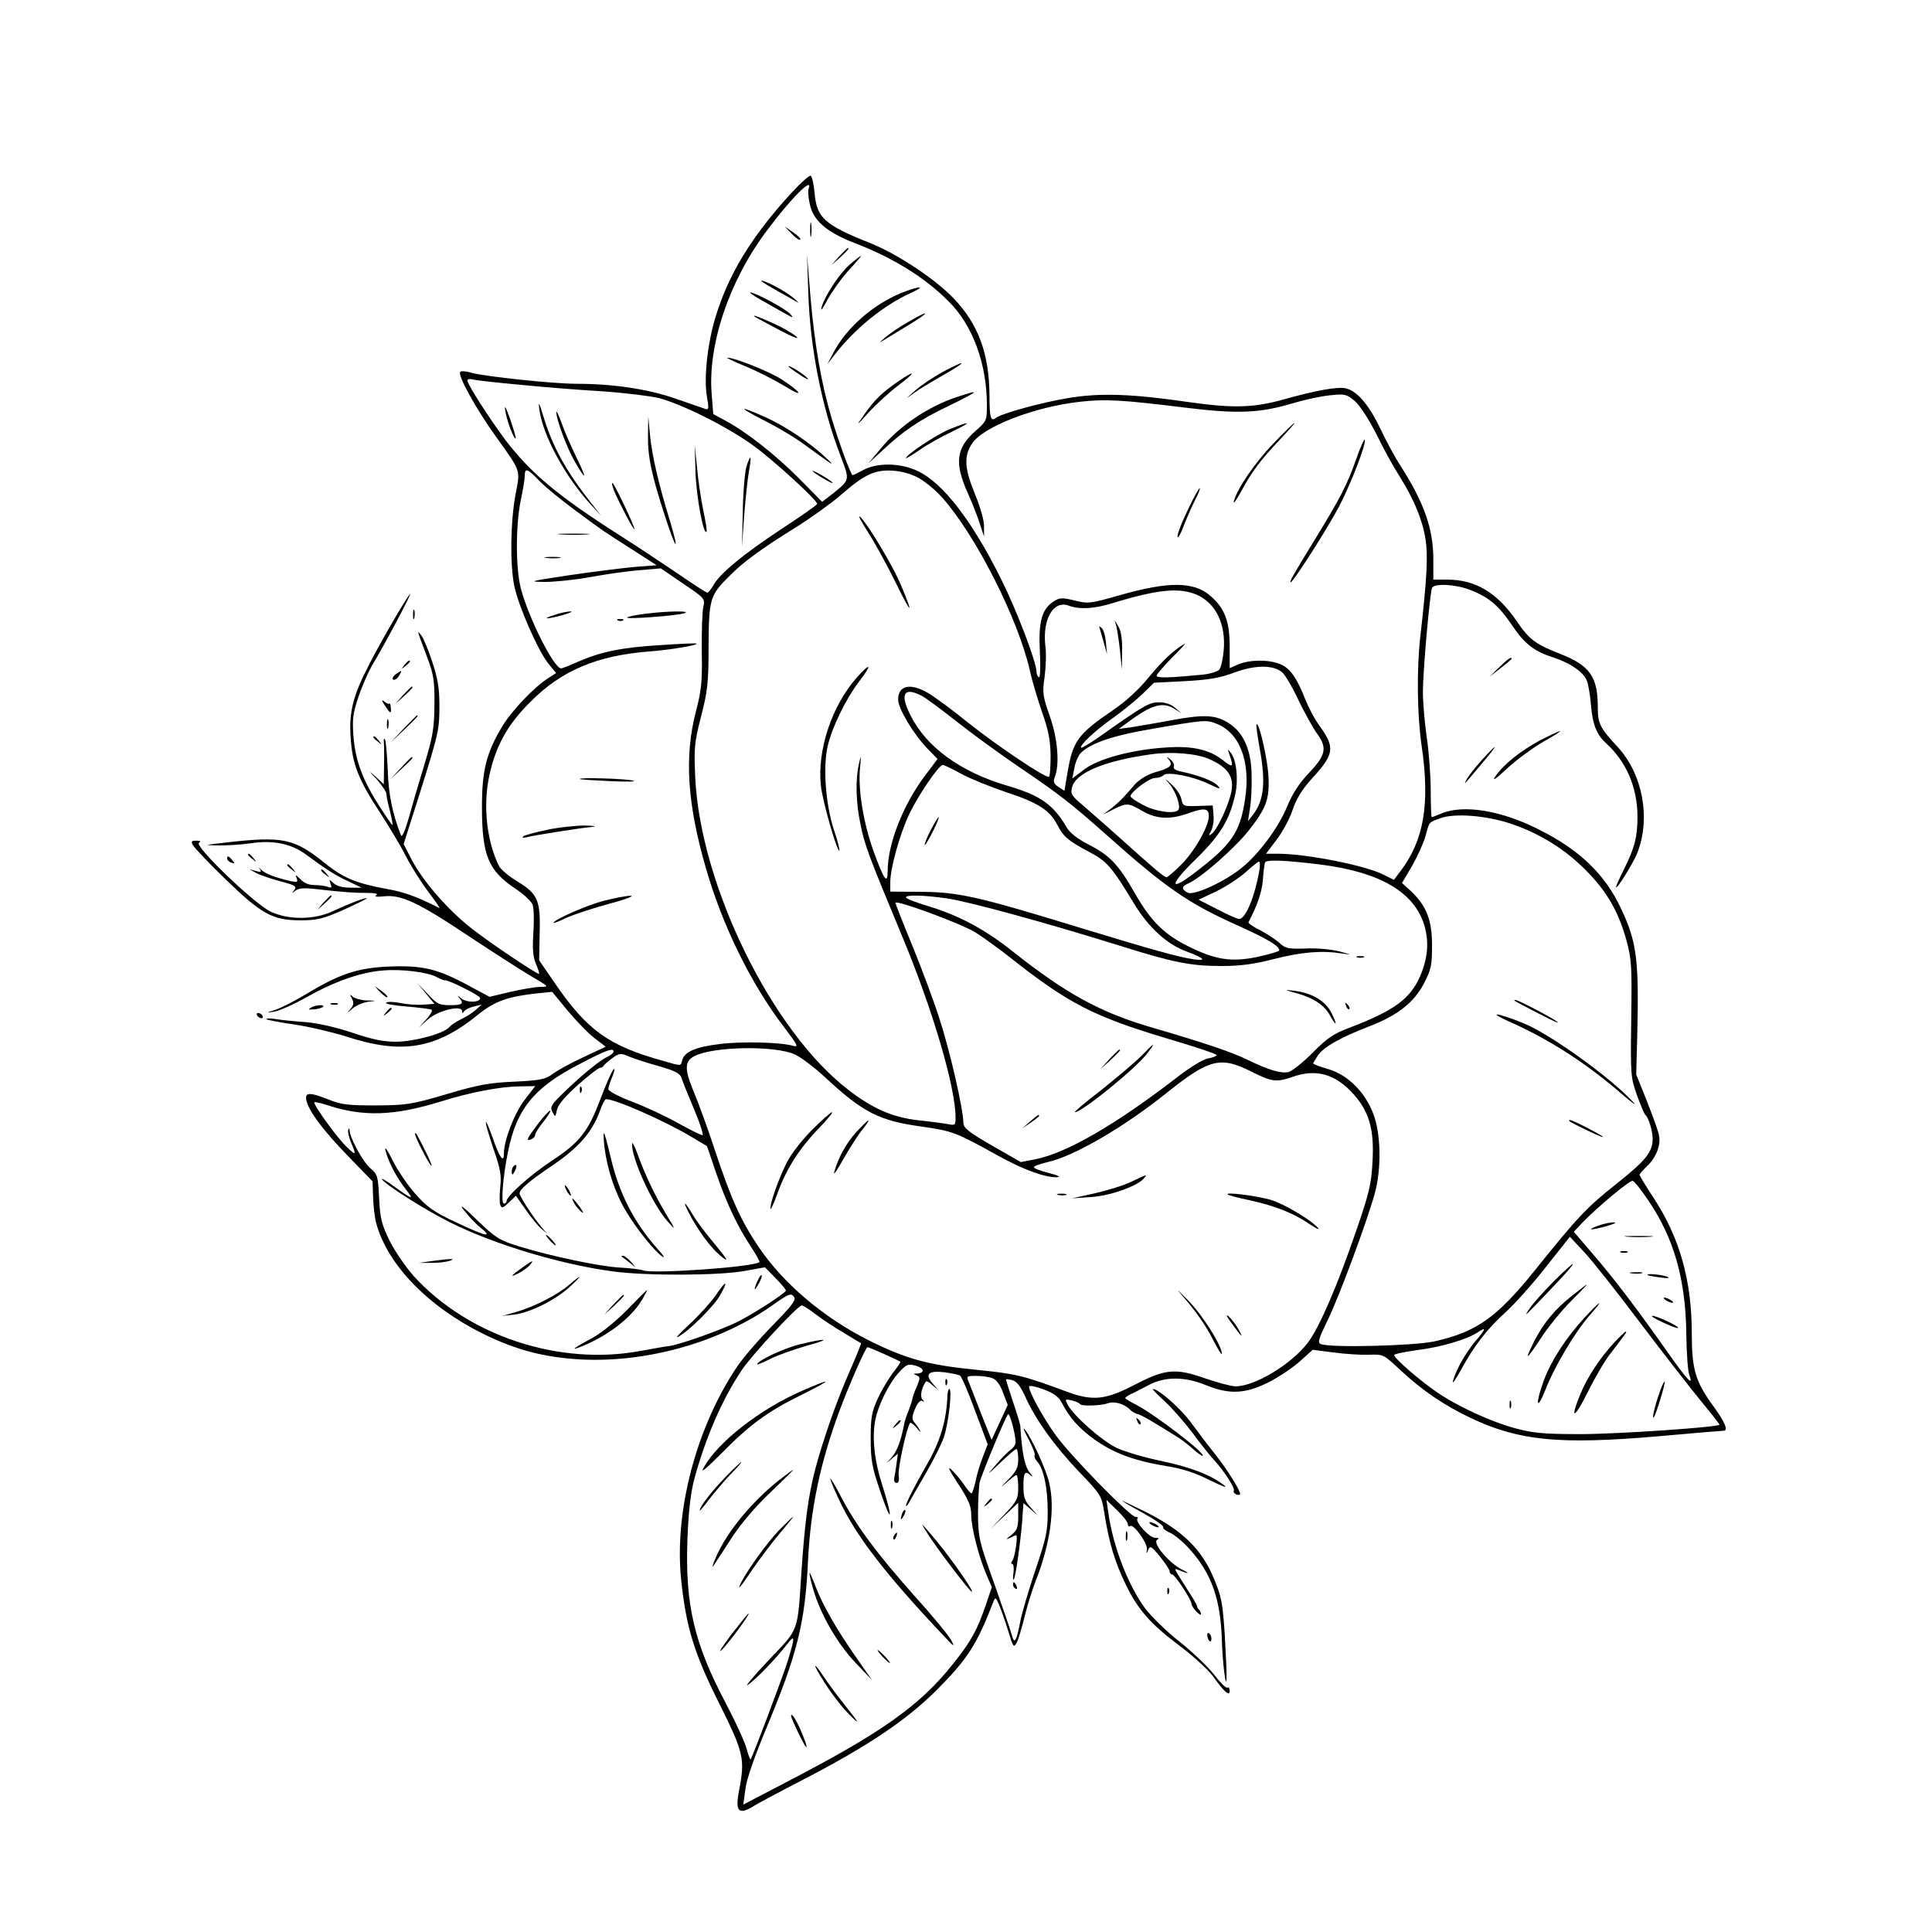 <?xml version="1.0" standalone="no"?>
<!DOCTYPE svg PUBLIC "-//W3C//DTD SVG 20010904//EN"
 "http://www.w3.org/TR/2001/REC-SVG-20010904/DTD/svg10.dtd">
<svg version="1.0" xmlns="http://www.w3.org/2000/svg"
 width="740pt" height="740pt" viewBox="0 0 740 740"
 preserveAspectRatio="xMidYMid meet">

<g transform="translate(0,740) scale(0.1,-0.1)"
fill="#000000" stroke="none">
<path d="M3023 6652 c-146 -161 -233 -304 -282 -465 -31 -100 -45 -233 -34
-302 9 -50 8 -56 -6 -51 -9 3 -61 21 -116 40 -104 36 -237 56 -376 56 -90 0
-353 28 -402 42 -20 6 -40 8 -44 4 -12 -12 60 -142 137 -249 98 -137 93 -124
74 -224 -19 -105 -21 -266 -4 -348 16 -77 91 -248 130 -296 l30 -37 -31 -20
c-52 -33 -138 -123 -174 -182 -62 -103 -79 -170 -79 -310 0 -186 24 -244 127
-313 32 -21 62 -49 67 -62 5 -13 6 -61 3 -107 -4 -63 -2 -92 10 -120 9 -21 14
-38 11 -38 -10 0 -185 117 -254 171 -92 71 -188 181 -232 264 l-32 62 57 179
c79 251 80 259 80 354 0 66 -7 104 -28 167 -15 46 -34 91 -42 100 -17 21 -18
25 26 -92 22 -60 26 -85 25 -175 -1 -91 -6 -121 -39 -230 -21 -69 -48 -161
-60 -205 -13 -45 -25 -74 -29 -65 -33 84 -48 156 -51 254 -3 60 -7 111 -11
115 -3 3 -5 -1 -4 -9 1 -8 2 -48 1 -89 l-1 -75 -32 30 c-27 24 -27 22 5 -11
20 -23 37 -48 37 -56 0 -8 6 -38 14 -67 7 -29 11 -52 9 -52 -2 0 -24 32 -49
71 -64 99 -92 173 -100 266 -5 68 -3 88 19 154 14 42 40 101 58 130 52 88 151
275 139 263 -14 -14 -112 -182 -159 -275 -58 -112 -75 -177 -68 -273 6 -102
30 -163 113 -289 35 -54 80 -129 99 -167 19 -37 57 -98 85 -135 28 -37 47 -65
43 -63 -89 45 -137 62 -201 73 -115 21 -167 42 -235 97 -121 97 -160 106 -382
81 -85 -10 -87 -10 -30 -11 33 -1 89 3 125 8 85 13 155 -1 212 -43 83 -61 113
-80 163 -103 l50 -24 -44 0 c-28 0 -51 6 -63 17 -18 16 -18 16 -12 -2 6 -15 4
-17 -10 -12 -10 4 -33 7 -51 7 -23 0 -41 8 -55 23 -17 17 -20 18 -14 4 6 -16
3 -17 -22 -12 -61 14 -99 29 -114 44 -8 10 -11 10 -5 3 8 -12 5 -14 -15 -8
l-25 7 25 -14 c14 -8 55 -22 92 -32 60 -16 66 -20 55 -34 -11 -14 -10 -14 5
-2 13 9 33 11 75 6 115 -13 149 -15 198 -15 33 0 45 -3 36 -9 -9 -6 2 -7 30
-4 66 7 132 -24 325 -153 95 -63 203 -132 240 -154 67 -39 68 -40 34 -40 -19
0 -71 -9 -115 -19 l-80 -19 -80 43 c-118 64 -176 78 -304 73 -121 -5 -190 -28
-319 -106 -41 -25 -93 -51 -115 -59 -40 -13 -40 -13 -7 -8 19 3 76 28 125 56
109 61 209 96 294 102 70 6 172 -7 205 -26 12 -7 26 -12 32 -12 17 0 133 -59
133 -67 2 -18 -51 -20 -72 -2 -12 10 -16 12 -10 4 22 -24 15 -30 -33 -30 -41
0 -50 4 -86 43 l-40 42 33 -40 33 -40 -43 -3 c-23 -2 -62 1 -86 6 -24 5 -49 6
-56 2 -6 -5 28 -11 77 -15 49 -4 93 -10 97 -12 5 -3 -4 -19 -20 -37 l-28 -31
35 31 c38 34 130 56 130 31 0 -9 2 -9 8 0 4 6 21 14 37 18 l30 7 -25 -22 c-14
-12 -39 -27 -56 -35 -17 -8 -36 -21 -43 -29 -21 -25 -136 -56 -206 -56 -46 0
-91 9 -164 34 -63 21 -131 37 -179 41 -42 3 -95 8 -117 12 -22 3 -37 3 -34 -1
3 -3 51 -12 106 -20 55 -8 145 -29 199 -46 214 -70 344 -48 508 86 61 49 112
67 221 79 l60 6 60 -73 c33 -39 79 -87 103 -105 l42 -32 -87 -41 c-48 -22
-100 -51 -117 -64 -27 -20 -46 -24 -146 -29 -96 -4 -139 -12 -260 -48 -136
-40 -153 -42 -270 -43 -107 0 -133 3 -180 22 -76 30 -94 29 -86 -5 11 -42 63
-112 161 -213 l92 -95 2 -60 c1 -33 6 -78 12 -100 43 -160 200 -321 414 -426
126 -61 230 -88 370 -96 256 -13 537 67 740 212 55 39 65 43 75 29 11 -12 -2
-30 -82 -112 -52 -53 -113 -124 -135 -157 -157 -234 -241 -555 -214 -816 19
-182 50 -283 147 -476 93 -187 98 -210 75 -330 -13 -65 -6 -86 23 -77 11 4 26
11 32 16 7 5 94 52 195 104 243 126 390 225 504 338 121 121 156 176 220 341
7 18 9 18 21 -10 7 -16 23 -61 35 -100 20 -66 22 -68 34 -45 7 14 20 59 30
100 10 41 29 102 42 135 55 139 75 277 52 374 -11 51 -69 177 -94 206 -9 11
-3 -5 14 -36 16 -31 27 -59 24 -63 -3 -3 1 -14 9 -23 26 -29 41 -102 41 -193
0 -75 -6 -102 -46 -220 -25 -74 -51 -162 -58 -195 -15 -80 -24 -96 -33 -59 -4
16 -35 106 -68 199 -58 162 -61 175 -62 265 0 52 3 109 7 125 10 35 97 246
108 258 6 8 29 -76 29 -108 0 -8 -8 -20 -18 -27 -10 -7 -36 -33 -57 -58 -38
-43 -37 -43 16 7 30 29 58 53 62 53 4 0 7 -18 7 -39 0 -34 -7 -47 -43 -83 -24
-24 -27 -28 -7 -11 20 18 39 33 43 33 4 0 7 -21 7 -47 0 -43 -4 -52 -52 -103
l-53 -55 53 50 52 49 0 -51 c0 -44 -4 -54 -27 -73 -20 -15 -22 -18 -6 -11 12
6 23 11 25 11 8 0 -5 -86 -14 -97 -6 -8 -7 -13 -1 -13 5 0 7 -15 5 -33 -3 -17
-2 -30 1 -27 3 3 11 44 17 90 11 82 14 111 18 174 l2 29 28 -24 27 -24 -27 31
c-23 25 -28 39 -28 82 0 54 6 61 30 39 8 -6 5 -1 -6 13 -19 22 -30 77 -36 179
-1 8 -14 51 -29 95 -15 45 -27 82 -25 83 1 1 12 0 25 -4 15 -4 30 -23 47 -60
38 -87 111 -189 205 -288 87 -91 88 -92 99 -161 18 -113 39 -184 80 -269 48
-100 96 -155 210 -240 49 -37 105 -88 125 -114 45 -63 65 -80 65 -57 0 10 -4
15 -9 12 -5 -3 -27 19 -50 49 -23 30 -83 87 -133 127 -50 39 -110 98 -133 129
-65 89 -122 237 -140 366 l-7 48 41 -40 c22 -21 41 -45 41 -53 0 -7 4 -11 9
-7 14 8 66 -65 64 -89 -2 -19 -2 -20 5 -2 7 17 12 14 45 -26 20 -25 37 -50 37
-57 0 -6 4 -11 9 -11 11 0 74 -97 75 -113 0 -14 36 -51 36 -39 0 5 -3 12 -7
16 -5 4 -8 11 -8 14 0 4 -16 32 -36 62 -55 87 -54 84 -36 77 41 -17 49 -16 13
2 -48 24 -113 101 -94 113 9 5 6 8 -8 8 -22 0 -78 62 -67 74 4 3 0 6 -8 6 -19
0 -245 230 -303 310 -50 68 -109 176 -104 190 2 4 27 -1 56 -12 38 -14 57 -28
69 -51 29 -57 66 -98 127 -142 73 -51 150 -80 271 -100 65 -10 112 -26 170
-55 44 -22 69 -31 55 -20 -49 39 -127 70 -241 94 -64 13 -142 36 -173 51 -56
27 -162 120 -186 164 -12 23 -11 23 16 17 16 -4 30 -11 31 -14 4 -9 82 -6 106
3 23 9 61 -1 83 -22 9 -10 23 -18 31 -19 7 -1 34 -15 60 -31 25 -15 61 -37 80
-49 19 -11 51 -34 70 -52 20 -18 38 -30 40 -28 10 10 -183 158 -256 196 -23
11 -41 23 -41 25 0 3 10 10 23 16 12 5 42 21 67 34 62 33 137 33 218 0 90 -37
151 -34 240 10 39 20 93 56 120 80 l50 45 78 -10 c44 -6 105 -10 136 -9 57 2
57 2 122 -59 83 -77 164 -133 269 -183 185 -88 341 -103 721 -70 132 12 243
21 248 21 19 0 5 34 -43 99 -65 90 -79 138 -79 271 0 206 -46 369 -147 523
-29 44 -53 84 -53 87 0 4 12 17 26 31 37 33 57 84 48 122 -3 17 -25 76 -47
132 l-40 100 4 145 c7 292 -1 360 -61 488 -62 133 -159 227 -318 306 -142 72
-286 95 -369 61 -19 -8 -37 -15 -39 -15 -2 0 -4 46 -4 103 0 56 -7 147 -15
202 -8 55 -15 134 -15 176 0 74 26 372 35 397 7 18 88 15 145 -7 72 -28 110
-59 163 -138 48 -71 85 -99 162 -123 60 -20 111 -55 123 -87 6 -15 13 -58 16
-95 6 -72 21 -111 56 -143 79 -72 121 -169 122 -281 0 -79 -10 -120 -53 -206
-16 -32 -29 -61 -29 -65 0 -15 67 92 82 132 51 132 20 299 -75 403 -69 74 -77
91 -77 152 0 118 -30 161 -145 206 -93 36 -118 55 -165 124 -75 110 -158 160
-267 160 l-53 0 0 78 c0 116 -35 216 -125 357 -20 30 -54 93 -77 141 -45 95
-91 148 -135 157 -32 6 -112 -8 -233 -42 -116 -33 -196 -35 -360 -12 -225 33
-348 37 -471 16 -102 -17 -254 -59 -275 -76 -19 -15 -24 2 -24 85 -1 162 -43
275 -138 374 -71 74 -216 170 -319 211 -176 70 -205 97 -213 193 -3 34 -10 63
-15 65 -6 2 -43 -32 -82 -75z m74 25 c-3 -8 -1 -35 5 -60 13 -62 65 -107 172
-148 148 -57 269 -132 360 -224 92 -91 146 -239 146 -397 0 -59 -1 -61 -44
-99 -74 -65 -81 -123 -29 -238 14 -31 34 -81 44 -111 l18 -55 0 38 c1 22 -14
74 -34 123 -41 99 -44 147 -12 195 42 64 236 140 412 160 100 11 160 8 410
-23 198 -24 281 -20 405 17 47 14 112 28 145 31 56 6 63 4 93 -21 20 -17 54
-69 84 -128 27 -56 67 -128 89 -162 55 -88 87 -165 99 -240 10 -64 6 -145 -20
-375 -14 -122 -12 -299 5 -415 33 -225 9 -363 -81 -482 l-25 -33 -38 19 c-69
36 -297 81 -406 81 l-46 0 41 54 c22 29 50 80 61 114 14 42 36 78 74 120 86
94 89 118 30 201 -19 25 -43 71 -55 101 -32 83 -59 121 -96 136 -43 18 -115
18 -159 0 l-35 -15 0 82 c0 97 -19 147 -73 194 -64 56 -160 57 -349 3 -112
-32 -121 -33 -172 -20 -49 12 -58 11 -81 -4 -45 -30 -58 -77 -52 -193 3 -59 1
-101 -4 -97 -5 3 -9 12 -9 21 0 37 -76 236 -135 354 -112 225 -223 369 -320
415 -65 31 -154 33 -208 4 -20 -11 -39 -20 -41 -20 -7 0 -53 126 -80 216 -40
134 -65 279 -81 459 l-14 170 5 -144 c6 -211 52 -444 125 -631 34 -90 35 -88
-33 -142 l-39 -30 -86 87 c-92 93 -207 183 -285 224 l-46 25 -6 75 c-16 188
66 434 210 626 92 124 180 212 161 162z m-1102 -751 c88 -9 230 -20 315 -25
85 -6 182 -18 215 -26 93 -25 271 -115 365 -185 81 -60 240 -206 240 -220 0
-4 -62 -47 -138 -97 -143 -94 -238 -172 -261 -217 -8 -14 -18 -26 -22 -26 -4
0 -55 33 -113 73 -58 39 -158 106 -223 147 -237 151 -338 236 -436 363 -62 83
-147 215 -147 230 0 5 10 7 23 3 12 -3 94 -12 182 -20z m70 -367 c22 -23 83
-73 136 -112 107 -79 98 -74 224 -154 l90 -58 -90 -7 c-50 -5 -162 -19 -250
-32 -145 -22 -154 -24 -90 -25 39 0 119 8 178 19 60 11 144 23 188 26 l80 7
85 -58 c83 -56 85 -58 78 -89 -4 -17 -7 -93 -6 -169 2 -118 -1 -150 -23 -234
-44 -171 -33 -351 39 -599 63 -219 172 -442 299 -608 51 -67 57 -78 36 -72
-48 14 -196 18 -283 7 -92 -11 -135 -30 -143 -62 -6 -23 -2 -23 -71 -3 -211
58 -295 119 -420 303 l-57 83 2 100 c4 129 -7 154 -84 201 -33 20 -64 46 -71
59 -47 92 -63 231 -38 346 24 113 69 196 157 283 119 121 258 179 459 194 79
6 185 24 178 30 -2 2 -65 -1 -140 -6 -147 -9 -226 -25 -315 -64 -31 -14 -59
-25 -64 -25 -27 0 -124 192 -154 306 -20 77 -20 239 -1 335 9 41 16 84 16 97
0 31 10 28 55 -19z m1459 7 c24 -14 63 -47 86 -73 130 -148 290 -464 335 -663
9 -41 31 -113 47 -160 23 -64 31 -104 32 -162 0 -42 -2 -79 -6 -83 -9 -9 -200
119 -315 211 -50 41 -113 87 -139 104 -73 46 -124 38 -124 -20 0 -34 60 -133
111 -186 l40 -41 -48 -64 c-84 -111 -143 -262 -143 -364 0 -56 -14 -36 -55 77
-38 108 -59 233 -51 316 5 50 4 52 -4 17 -14 -61 -12 -148 6 -233 15 -77 32
-122 159 -427 118 -283 205 -580 205 -696 0 -28 -2 -30 -27 -25 -16 3 -67 10
-115 15 -98 11 -175 44 -269 117 -293 225 -566 783 -586 1194 -5 115 -4 133
22 235 25 97 29 129 29 270 1 181 5 195 80 269 53 54 125 106 254 186 56 35
133 90 170 122 95 83 134 100 205 95 37 -3 73 -14 101 -31z m1062 -445 c72
-33 110 -113 101 -213 -3 -32 -10 -65 -17 -73 -6 -7 -35 -16 -63 -19 -123 -12
-177 -14 -177 -4 0 5 27 36 59 69 33 33 55 56 48 53 -40 -23 -83 -63 -136
-127 -38 -47 -88 -93 -138 -127 -135 -92 -154 -119 -174 -238 l-12 -71 -23 15
c-19 13 -21 20 -13 40 18 50 10 145 -20 231 -27 77 -29 88 -20 150 5 38 7 91
3 119 -12 102 31 177 90 154 41 -15 97 -12 168 10 173 53 257 61 324 31z m326
-297 c11 -10 40 -59 63 -109 24 -49 55 -105 69 -124 40 -54 35 -83 -29 -150
-38 -40 -64 -79 -85 -130 -32 -79 -108 -182 -174 -235 -63 -52 -184 -108 -207
-95 -25 13 -24 24 4 36 50 23 177 135 230 202 69 88 81 123 75 215 -5 68 -36
201 -45 192 -3 -2 3 -42 11 -88 25 -133 18 -203 -25 -259 l-19 -24 7 45 c5 25
8 82 7 126 0 96 -29 165 -83 201 -52 35 -94 38 -221 15 -63 -12 -135 -24 -160
-28 l-45 -6 41 30 c87 64 129 75 174 46 l25 -16 -24 21 c-15 13 -37 21 -61 21
-38 0 -56 -10 -225 -129 -38 -27 -72 -47 -74 -45 -8 8 54 66 119 112 36 25 86
66 113 91 l47 46 118 6 c91 5 133 12 187 32 82 31 153 31 187 1z m-1382 -89
c16 -8 75 -52 132 -97 57 -45 166 -125 243 -177 156 -106 196 -137 340 -265
219 -195 306 -255 485 -336 123 -55 170 -83 170 -100 0 -4 -37 -15 -83 -25
-101 -21 -161 -12 -269 42 -91 46 -141 96 -202 203 -62 109 -96 144 -176 185
-43 22 -71 44 -84 65 -51 88 -100 123 -226 160 -182 53 -314 150 -374 273 -40
80 -23 107 44 72z m1127 -106 c91 -34 134 -145 112 -289 -19 -129 -51 -176
-201 -289 -92 -69 -86 -37 12 58 95 93 129 150 151 247 13 58 5 132 -16 160
-14 17 -14 17 -5 -9 16 -46 12 -49 -27 -18 -51 40 -116 55 -216 48 -131 -8
-260 -43 -314 -84 l-46 -35 8 39 c3 21 14 46 22 56 37 40 124 70 286 97 190
33 197 33 234 19z m-24 -137 c67 -30 91 -63 85 -114 -5 -46 -52 -151 -76 -171
-13 -10 -14 -9 -3 11 7 13 11 40 9 60 l-3 37 -57 -2 c-55 -2 -57 -1 -63 26 -3
16 -20 41 -38 57 -27 25 -29 25 -9 3 24 -27 45 -86 36 -100 -11 -18 -85 -9
-134 17 -28 14 -50 30 -50 34 0 16 72 70 93 70 13 0 28 5 34 11 15 15 115 -5
176 -35 39 -19 45 -20 31 -5 -16 18 -77 41 -141 54 -20 4 -30 11 -27 19 3 7
-3 19 -13 27 -16 13 -17 12 -5 -2 16 -21 4 -31 -57 -48 -26 -8 -56 -26 -73
-44 -15 -18 -36 -41 -46 -52 -10 -11 -31 -30 -48 -43 l-29 -22 40 20 c51 26
57 25 112 -7 52 -30 104 -33 172 -9 64 23 81 21 81 -10 0 -40 -57 -139 -109
-189 -25 -25 -49 -45 -53 -45 -9 0 -48 33 -178 150 -52 47 -117 103 -143 126
-43 36 -47 44 -41 68 14 56 124 102 304 127 79 11 174 3 223 -19z m-951 -56
c35 -19 112 -50 171 -70 120 -39 168 -69 196 -124 24 -47 42 -62 121 -104 70
-37 87 -56 173 -198 58 -95 127 -157 203 -185 68 -25 78 -37 24 -29 -60 9
-162 38 -425 118 -394 121 -473 139 -612 140 l-123 1 0 36 c0 55 37 186 74
264 34 70 112 185 127 185 5 0 37 -15 71 -34z m2105 -191 c110 -37 207 -97
288 -179 80 -81 124 -157 155 -269 19 -70 21 -98 18 -300 -3 -216 -2 -224 22
-292 14 -38 28 -72 32 -75 12 -10 28 -61 28 -91 0 -51 -25 -83 -137 -172 -115
-91 -150 -128 -312 -330 -147 -183 -225 -239 -388 -275 -79 -17 -399 -25 -434
-10 -13 5 -9 19 27 93 45 93 150 376 180 485 26 96 23 229 -6 304 -32 84 -98
149 -172 171 -32 9 -58 19 -58 22 0 3 9 17 19 32 23 32 87 68 196 110 109 42
172 92 210 166 27 52 30 69 30 144 0 97 -21 151 -81 208 l-34 31 39 66 c21 37
44 88 51 114 16 57 11 51 57 68 54 20 174 11 270 -21z m-732 -156 c231 -29
363 -106 401 -235 18 -64 13 -124 -17 -194 -38 -86 -99 -131 -269 -196 -62
-23 -87 -40 -142 -96 -37 -37 -78 -70 -92 -74 -29 -7 -78 8 -156 46 -60 30
-174 68 -370 125 -195 57 -327 129 -530 290 -109 87 -210 140 -327 175 -46 14
-83 28 -83 33 0 10 66 9 156 -4 81 -11 383 -94 659 -180 209 -66 276 -79 394
-79 73 0 124 7 202 27 107 27 181 33 259 21 41 -6 40 -6 -10 8 -32 8 -85 13
-129 11 -67 -2 -77 0 -100 21 -14 13 -48 35 -74 49 -27 13 -47 27 -45 31 33
62 51 114 55 160 2 31 6 62 8 68 4 12 69 10 210 -7z m-231 -21 c-18 -103 -53
-188 -78 -188 -6 0 -43 16 -83 37 l-72 37 68 32 c37 18 87 51 112 73 24 22 47
40 51 41 4 0 5 -15 2 -32z m-1090 -238 c29 -18 93 -64 142 -103 217 -171 315
-221 592 -304 106 -31 192 -60 192 -64 0 -4 -15 -10 -33 -13 -19 -3 -72 -36
-122 -75 -231 -178 -419 -287 -538 -311 l-57 -11 -110 63 c-90 52 -109 67
-110 87 0 52 -53 282 -92 400 -22 69 -69 195 -104 280 -35 85 -64 158 -64 163
0 13 247 -78 304 -112z m-691 -468 c23 -10 76 -50 117 -88 145 -135 208 -167
370 -189 118 -17 132 -22 290 -110 97 -54 183 -86 229 -84 16 1 4 7 -31 16
-32 8 -58 18 -58 22 0 5 24 13 53 20 100 22 293 134 458 267 162 129 204 139
323 79 78 -39 95 -41 156 -20 92 33 167 11 237 -69 58 -66 77 -134 70 -255 -4
-83 -12 -118 -60 -258 -75 -219 -142 -374 -187 -435 -63 -83 -203 -168 -278
-168 -15 0 -68 14 -117 31 -115 40 -152 36 -275 -28 -107 -55 -156 -60 -255
-23 -170 63 -193 68 -351 84 -180 18 -263 41 -404 111 -176 88 -331 220 -425
360 -68 101 -104 181 -167 370 -27 83 -63 181 -79 219 -38 90 -38 121 1 141
72 37 305 41 383 7z m-693 10 c0 -5 -10 -13 -22 -19 -29 -13 -98 -69 -168
-137 -49 -47 -54 -56 -44 -75 11 -21 11 -21 17 7 4 20 30 51 80 96 41 36 79
66 85 66 6 0 12 4 14 8 2 4 17 17 33 29 28 20 33 20 65 6 19 -8 71 -25 115
-37 65 -19 81 -28 86 -47 4 -13 26 -67 48 -119 22 -52 36 -96 32 -98 -4 -1
-45 19 -92 45 -47 27 -127 64 -177 83 -51 19 -92 41 -92 48 0 7 7 29 16 50 8
20 10 32 4 26 -7 -7 -29 -57 -50 -113 -48 -127 -79 -166 -188 -238 -83 -55
-172 -135 -172 -154 0 -5 -5 -9 -10 -9 -12 0 -4 102 16 200 33 163 100 245
273 334 105 55 131 64 131 48z m-340 -184 c-40 -52 -80 -156 -80 -206 0 -40
-17 -16 -44 63 -14 39 -25 64 -25 56 -1 -7 13 -54 30 -104 26 -75 30 -100 25
-143 -3 -29 -3 -60 0 -69 6 -14 10 -13 34 10 l26 25 38 -54 c20 -29 47 -62 59
-72 l22 -19 -21 25 c-33 39 -84 118 -84 129 0 16 38 48 133 112 94 65 145 123
174 202 9 26 20 47 24 47 37 0 229 -85 330 -146 l57 -34 36 -106 c41 -118 81
-202 134 -282 19 -29 33 -54 31 -56 -21 -19 -407 -46 -445 -32 -11 4 -51 9
-90 11 -78 4 -266 44 -389 82 -73 23 -86 31 -159 101 -50 49 -69 63 -51 39 16
-21 44 -52 64 -68 51 -41 25 -36 -92 19 -85 40 -111 58 -155 108 -29 32 -69
91 -88 129 -19 39 -32 57 -28 40 10 -42 41 -103 78 -150 34 -43 27 -41 -49 14
-27 20 -46 30 -42 24 13 -21 168 -119 263 -166 166 -83 424 -161 624 -187 124
-17 403 -16 502 2 l78 14 40 -41 c22 -22 40 -44 40 -48 0 -9 -120 -87 -185
-120 -61 -30 -215 -85 -258 -92 -18 -2 -68 -11 -112 -19 -312 -59 -662 57
-871 287 -30 34 -72 95 -92 135 -31 64 -36 85 -40 163 -4 84 -6 91 -33 114
-28 23 -78 114 -80 145 0 9 -3 10 -5 3 -3 -6 2 -28 10 -48 22 -51 20 -53 -15
-19 -36 33 -131 165 -125 172 3 2 26 -3 53 -12 135 -44 252 -40 428 14 119 37
229 58 307 59 l58 1 -40 -52z m4302 -384 c100 -146 145 -305 147 -518 1 -70 6
-138 11 -151 18 -48 -6 -23 -80 82 -116 165 -211 290 -290 381 l-72 84 33 35
c58 60 182 164 193 160 6 -2 32 -34 58 -73z m-31 -469 c87 -115 192 -250 233
-300 41 -49 73 -91 72 -92 -9 -10 -395 -36 -531 -36 -143 0 -183 4 -250 22
-93 25 -220 83 -302 139 -64 44 -163 129 -163 142 0 4 40 12 89 19 90 11 187
40 228 66 37 25 36 17 -6 -32 -41 -50 -74 -110 -86 -153 -3 -14 11 7 32 45 50
92 100 156 173 222 33 30 101 106 151 170 l92 116 55 -59 c30 -32 126 -153
213 -269z m-3157 31 c24 -18 73 -51 108 -71 34 -21 64 -39 66 -40 1 -1 -18
-49 -43 -106 -52 -118 -104 -268 -134 -382 -25 -98 -38 -193 -51 -382 -16
-243 -7 -219 -129 -347 -58 -62 -92 -103 -76 -91 33 23 103 96 148 153 32 42
33 33 6 -56 -19 -63 -137 -374 -144 -383 -2 -1 -9 17 -15 40 -6 24 -42 103
-80 175 -122 231 -156 378 -147 628 4 104 12 175 25 226 44 163 108 311 185
425 42 61 213 245 228 245 5 0 29 -15 53 -34z m262 -152 c33 -15 61 -28 63
-30 1 -1 -11 -20 -28 -41 -16 -21 -43 -65 -58 -98 -24 -52 -28 -72 -28 -155 0
-82 5 -109 35 -198 19 -57 36 -98 38 -92 2 6 -10 53 -27 106 -32 98 -42 188
-28 257 11 56 52 138 89 179 30 33 36 35 66 27 33 -10 35 -28 4 -30 -15 0 -15
-1 -1 -7 14 -6 14 -10 1 -42 -9 -19 -17 -42 -18 -51 -2 -9 -9 -29 -15 -45 -7
-16 -14 -38 -16 -49 -11 -60 -27 -103 -46 -125 l-22 -25 22 19 22 18 -5 -38
c-3 -22 -7 -47 -9 -56 -2 -10 2 -18 9 -18 8 0 11 10 8 29 -4 26 32 188 44 201
3 2 14 -6 26 -20 11 -14 16 -18 12 -10 -4 8 -13 22 -21 31 -11 13 -11 22 2 53
10 24 20 34 28 30 9 -5 9 -4 0 6 -10 11 -4 44 14 69 2 2 13 -4 25 -15 l23 -19
-22 25 c-32 37 -18 51 44 44 28 -4 55 -9 60 -13 6 -3 32 -64 58 -135 l48 -128
-18 -47 c-10 -25 -23 -67 -28 -93 -6 -27 -13 -48 -16 -48 -4 0 -16 15 -29 34
-12 18 -34 44 -48 57 -17 16 -8 -3 25 -53 41 -63 51 -86 51 -120 0 -48 28
-159 59 -231 l20 -46 -23 -68 c-33 -97 -57 -140 -124 -224 -128 -162 -275
-266 -646 -458 l-159 -83 8 59 c4 37 34 122 80 233 119 285 149 404 160 645
10 198 47 374 121 573 39 104 100 242 107 242 3 0 31 -12 63 -26z m416 -93
c15 -6 29 -25 40 -56 l18 -46 -31 -67 -31 -67 -40 100 c-21 55 -43 110 -48
123 -9 21 -7 22 30 22 21 0 49 -4 62 -9z"/>
<path d="M3103 6520 c0 -25 2 -35 4 -22 2 12 2 32 0 45 -2 12 -4 2 -4 -23z"/>
<path d="M3032 6505 c15 -16 30 -26 33 -23 4 3 -9 16 -27 28 l-33 23 27 -28z"/>
<path d="M3214 6418 l-29 -33 33 29 c30 28 37 36 29 36 -2 0 -16 -15 -33 -32z"/>
<path d="M3254 6386 c-40 -35 -97 -122 -108 -166 -4 -14 7 0 23 31 17 31 53
82 81 113 29 31 50 56 48 56 -3 0 -22 -15 -44 -34z"/>
<path d="M2970 6290 c41 -23 80 -45 85 -48 6 -4 2 1 -9 11 -27 25 -95 63 -126
72 -14 3 9 -12 50 -35z"/>
<path d="M3450 6277 c-108 -45 -208 -133 -258 -228 l-23 -44 23 30 c80 105
192 196 301 245 59 27 24 24 -43 -3z"/>
<path d="M2910 6254 c25 -14 65 -37 90 -51 39 -22 42 -23 27 -6 -17 20 -135
83 -153 83 -5 0 11 -12 36 -26z"/>
<path d="M3479 6167 c-31 -17 -72 -45 -90 -61 -19 -16 -23 -21 -9 -12 14 9 59
36 100 61 85 51 84 62 -1 12z"/>
<path d="M2891 6187 c2 -2 45 -25 94 -51 53 -28 80 -38 65 -25 -14 12 -53 35
-87 50 -55 25 -85 36 -72 26z"/>
<path d="M2855 5997 c44 -18 111 -52 149 -75 79 -49 68 -26 -12 26 -48 30
-178 82 -206 82 -6 0 25 -15 69 -33z"/>
<path d="M3610 5975 c-36 -20 -83 -51 -105 -71 -39 -35 -39 -35 -4 -9 20 14
72 46 115 70 93 53 88 60 -6 10z"/>
<path d="M3020 5997 c0 -2 19 -17 43 -32 23 -16 37 -22 30 -14 -12 15 -73 53
-73 46z"/>
<path d="M3440 5939 c-61 -42 -92 -72 -130 -127 -33 -46 -32 -46 19 10 28 31
79 77 112 102 69 52 68 62 -1 15z"/>
<path d="M3670 5881 c-113 -36 -228 -114 -299 -202 l-45 -54 50 46 c83 78 144
120 259 175 117 57 123 64 35 35z"/>
<path d="M2920 5793 c53 -26 125 -69 160 -95 115 -84 126 -91 80 -48 -63 58
-152 117 -224 150 -106 48 -115 44 -16 -7z"/>
<path d="M3637 5756 c-49 -20 -167 -98 -167 -111 0 -2 24 12 53 32 28 20 84
51 122 69 81 39 76 44 -8 10z"/>
<path d="M4878 5702 c-73 -76 -139 -173 -152 -222 -4 -14 9 3 28 38 43 79 75
121 150 200 32 34 57 62 54 62 -3 0 -39 -35 -80 -78z"/>
<path d="M5195 5643 c-35 -100 -60 -148 -156 -305 -87 -142 -102 -168 -95
-168 9 0 139 203 185 290 47 90 107 247 98 256 -2 3 -17 -30 -32 -73z"/>
<path d="M3115 5593 c6 -6 28 -20 50 -32 22 -13 31 -15 20 -6 -22 18 -86 53
-70 38z"/>
<path d="M4550 5448 c-22 -45 -40 -91 -40 -102 1 -12 11 6 24 40 13 33 33 79
45 102 12 23 19 42 16 42 -3 0 -24 -37 -45 -82z"/>
<path d="M2066 5830 c14 -100 100 -258 199 -365 l37 -40 -39 50 c-94 120 -145
211 -180 325 -18 60 -22 66 -17 30z"/>
<path d="M1935 5828 c6 -39 34 -113 40 -107 2 2 -8 36 -21 74 -16 45 -23 57
-19 33z"/>
<path d="M2131 5822 c-2 -24 40 -137 70 -189 45 -79 49 -71 7 15 -21 43 -47
102 -57 132 -11 30 -20 49 -20 42z"/>
<path d="M2482 5735 c-2 -80 13 -153 65 -312 42 -130 57 -146 20 -21 -45 145
-69 251 -77 328 l-7 75 -1 -70z"/>
<path d="M2664 5590 c3 -91 30 -239 42 -227 3 2 -3 39 -12 81 -9 43 -20 117
-24 164 l-9 87 3 -105z"/>
<path d="M2859 5613 c-6 -21 -13 -99 -14 -173 l-3 -135 8 116 c5 64 13 141 18
170 12 65 8 75 -9 22z"/>
<path d="M2353 5518 c22 -51 76 -154 77 -144 0 12 -78 176 -84 176 -4 0 0 -15
7 -32z"/>
<path d="M2148 5353 c29 -2 74 -2 100 0 26 2 2 3 -53 3 -55 0 -76 -1 -47 -3z"/>
<path d="M2093 5263 c15 -2 37 -2 50 0 12 2 0 4 -28 4 -27 0 -38 -2 -22 -4z"/>
<path d="M2125 5045 c-54 -17 -33 -18 30 -1 28 8 41 14 30 14 -11 0 -38 -5
-60 -13z"/>
<path d="M2471 5049 c-35 -4 -66 -11 -69 -14 -8 -8 186 6 218 16 34 10 -65 9
-149 -2z"/>
<path d="M2368 5023 c7 -3 16 -2 19 1 4 3 -2 6 -13 5 -11 0 -14 -3 -6 -6z"/>
<path d="M2221 4416 c2 -2 56 -5 119 -8 63 -3 102 -2 85 2 -30 8 -212 13 -204
6z"/>
<path d="M2093 4221 c-45 -9 -86 -21 -90 -25 -4 -5 3 -6 17 -2 29 7 197 34
250 39 19 2 6 4 -30 5 -36 0 -102 -7 -147 -17z"/>
<path d="M2314 3950 c-64 -16 -194 -73 -194 -85 0 -2 24 7 53 21 30 13 103 37
163 53 60 16 96 30 79 30 -16 0 -62 -9 -101 -19z"/>
<path d="M3325 5361 c26 -40 74 -128 107 -195 60 -123 69 -125 18 -5 -30 72
-130 238 -156 260 -9 7 5 -19 31 -60z"/>
<path d="M3281 4804 c-95 -108 -151 -276 -137 -412 6 -60 63 -258 71 -250 2 2
-7 40 -22 83 -31 97 -41 238 -23 316 16 72 70 182 120 248 52 67 46 77 -9 15z"/>
<path d="M4276 5001 c3 -13 10 -56 14 -95 l7 -71 1 70 c1 46 -4 79 -14 95
l-15 25 7 -24z"/>
<path d="M4210 5000 c1 -3 8 -27 16 -55 l14 -50 -4 44 c-2 24 -9 48 -15 54 -6
6 -11 9 -11 7z"/>
<path d="M3564 4219 c-14 -28 -24 -53 -22 -55 2 -2 16 21 31 51 15 30 25 55
22 55 -3 0 -16 -23 -31 -51z"/>
<path d="M5801 3567 c2 -2 45 -25 94 -50 50 -26 81 -40 70 -31 -22 17 -150 84
-161 84 -4 0 -5 -2 -3 -3z"/>
<path d="M5781 3487 c155 -69 296 -160 434 -280 39 -33 57 -46 40 -28 -86 94
-324 265 -425 304 -101 40 -134 42 -49 4z"/>
<path d="M6011 3106 c10 -9 129 -66 129 -61 0 5 -116 65 -126 65 -4 0 -5 -2
-3 -4z"/>
<path d="M5198 3733 c6 -2 18 -2 25 0 6 3 1 5 -13 5 -14 0 -19 -2 -12 -5z"/>
<path d="M4969 3595 c64 -18 106 -47 126 -86 9 -16 18 -29 20 -29 3 0 -4 18
-15 40 -23 46 -75 77 -142 85 -42 5 -42 5 11 -10z"/>
<path d="M5156 3547 c3 -10 9 -15 12 -12 3 3 0 11 -7 18 -10 9 -11 8 -5 -6z"/>
<path d="M4370 3354 c-25 -25 -94 -83 -153 -130 -60 -46 -105 -84 -100 -84 27
0 234 168 277 225 36 47 29 44 -24 -11z"/>
<path d="M4249 3343 l-34 -38 38 34 c20 19 37 36 37 38 0 8 -8 0 -41 -34z"/>
<path d="M3945 3104 l-30 -26 33 22 c17 12 32 23 32 26 0 7 -4 5 -35 -22z"/>
<path d="M3110 3072 c-37 -37 -80 -92 -95 -122 -32 -63 -65 -156 -64 -179 0
-9 13 19 28 61 34 93 83 170 160 249 31 33 53 59 48 59 -5 0 -39 -30 -77 -68z"/>
<path d="M3280 3064 c-39 -43 -69 -97 -85 -154 -3 -14 12 9 35 50 23 40 55 91
72 112 41 52 30 48 -22 -8z"/>
<path d="M4332 2873 c-29 -14 -92 -33 -140 -44 l-87 -19 74 5 c75 5 177 42
202 71 14 17 15 18 -49 -13z"/>
<path d="M4053 2823 c9 -2 23 -2 30 0 6 3 -1 5 -18 5 -16 0 -22 -2 -12 -5z"/>
<path d="M4702 2825 c3 -3 39 -13 79 -21 97 -21 169 -48 231 -90 28 -19 45
-27 37 -18 -26 31 -132 94 -184 109 -58 16 -173 30 -163 20z"/>
<path d="M4521 2446 c60 -69 95 -118 127 -181 17 -33 31 -56 32 -51 1 30 -72
147 -129 205 -36 37 -50 49 -30 27z"/>
<path d="M4715 2335 c40 -56 51 -66 29 -27 -10 18 -28 41 -38 50 -12 10 -8 0
9 -23z"/>
<path d="M2221 3224 c0 -11 3 -14 6 -6 3 7 2 16 -1 19 -3 4 -6 -2 -5 -13z"/>
<path d="M2061 3096 c-45 -60 -48 -68 -26 -60 8 4 15 11 15 18 0 6 14 28 31
49 17 21 29 40 27 43 -3 2 -24 -20 -47 -50z"/>
<path d="M1967 2933 c-4 -3 -7 -13 -7 -22 1 -13 3 -13 11 2 11 19 8 33 -4 20z"/>
<path d="M1590 3056 c0 -12 50 -110 62 -121 5 -5 -4 19 -22 55 -34 68 -40 78
-40 66z"/>
<path d="M2315 3008 c10 -84 41 -178 82 -246 40 -68 115 -161 142 -176 9 -5 0
8 -20 30 -91 102 -148 214 -180 351 -12 51 -23 93 -26 93 -2 0 -1 -24 2 -52z"/>
<path d="M2421 3019 c-3 -55 79 -233 135 -296 34 -38 34 -38 -8 32 -44 75 -79
149 -108 230 -10 28 -19 43 -19 34z"/>
<path d="M2170 2840 c6 -11 13 -20 16 -20 2 0 0 9 -6 20 -6 11 -13 20 -16 20
-2 0 0 -9 6 -20z"/>
<path d="M2199 2792 c5 -10 18 -25 27 -33 11 -9 9 -2 -6 19 -26 35 -36 42 -21
14z"/>
<path d="M2650 2733 c41 -71 82 -123 121 -152 21 -16 11 0 -31 51 -34 40 -73
92 -87 116 -37 63 -40 51 -3 -15z"/>
<path d="M2105 2650 c10 -11 20 -20 23 -20 3 0 -3 9 -13 20 -10 11 -20 20 -23
20 -3 0 3 -9 13 -20z"/>
<path d="M2381 2587 c2 -1 15 -11 29 -22 l25 -20 -19 23 c-11 12 -24 22 -29
22 -6 0 -8 -1 -6 -3z"/>
<path d="M1655 2570 l-50 -7 45 0 c25 -1 56 3 70 7 31 10 8 10 -65 0z"/>
<path d="M2002 2546 c-46 -33 -52 -41 -16 -23 17 9 36 23 43 31 18 21 12 20
-27 -8z"/>
<path d="M2902 2495 c-17 -37 -14 -45 4 -12 9 16 14 31 11 33 -2 2 -9 -7 -15
-21z"/>
<path d="M2180 2479 c-44 -38 -135 -85 -203 -104 l-52 -15 45 5 c59 7 157 55
211 105 51 46 50 53 -1 9z"/>
<path d="M2741 2438 c-19 -27 -64 -77 -100 -110 -36 -33 -56 -55 -45 -49 40
20 134 113 161 158 35 61 25 62 -16 1z"/>
<path d="M2400 2381 c-46 -46 -99 -89 -137 -109 -68 -36 -83 -49 -30 -27 103
43 191 113 230 183 10 18 17 31 15 31 -2 -1 -37 -36 -78 -78z"/>
<path d="M2349 2403 l-34 -38 38 34 c34 33 42 41 34 41 -2 0 -19 -17 -38 -37z"/>
<path d="M6120 2705 c-46 -18 -28 -18 35 -1 30 9 40 14 25 14 -14 0 -41 -6
-60 -13z"/>
<path d="M6233 2663 c26 -2 67 -2 90 0 23 2 2 3 -48 3 -49 0 -68 -1 -42 -3z"/>
<path d="M6208 2603 c6 -2 18 -2 25 0 6 3 1 5 -13 5 -14 0 -19 -2 -12 -5z"/>
<path d="M6248 2523 c12 -2 30 -2 40 0 9 3 -1 5 -23 4 -22 0 -30 -2 -17 -4z"/>
<path d="M6311 2516 c2 -2 24 -6 49 -9 30 -4 38 -3 25 3 -19 8 -83 14 -74 6z"/>
<path d="M6380 2420 c8 -5 20 -10 25 -10 6 0 3 5 -5 10 -8 5 -19 10 -25 10 -5
0 -3 -5 5 -10z"/>
<path d="M6369 2335 c30 -14 56 -24 58 -21 6 5 -80 46 -98 46 -8 0 10 -11 40
-25z"/>
<path d="M5952 2493 c-38 -38 -79 -84 -92 -103 -26 -39 -28 -41 95 88 94 99
92 109 -3 15z"/>
<path d="M6020 2436 c-66 -52 -108 -104 -144 -174 -39 -78 -31 -74 25 11 27
42 79 106 115 142 36 36 64 65 62 65 -2 0 -28 -20 -58 -44z"/>
<path d="M6068 2352 c-72 -79 -127 -164 -155 -240 -33 -90 -28 -121 6 -36 35
90 112 219 168 284 61 69 47 63 -19 -8z"/>
<path d="M6183 2258 c-56 -61 -104 -134 -130 -198 -41 -100 -24 -97 27 5 27
55 66 122 87 149 58 75 66 86 60 86 -2 0 -22 -19 -44 -42z"/>
<path d="M6357 2068 c-18 -50 -31 -105 -23 -97 8 7 46 132 42 137 -2 2 -11
-16 -19 -40z"/>
<path d="M5782 2020 c0 -14 2 -19 5 -12 2 6 2 18 0 25 -3 6 -5 1 -5 -13z"/>
<path d="M3064 2251 c-62 -15 -164 -63 -164 -77 0 -2 23 7 50 21 28 14 90 36
138 50 100 27 82 32 -24 6z"/>
<path d="M3070 2072 c-160 -70 -321 -196 -374 -292 -15 -25 3 -11 65 51 109
111 178 162 308 226 123 61 124 69 1 15z"/>
<path d="M2779 1743 c-54 -56 -99 -114 -99 -128 0 -4 16 15 36 42 20 26 57 69
82 96 26 26 44 47 41 47 -2 0 -30 -26 -60 -57z"/>
<path d="M3000 1743 c-112 -84 -216 -209 -258 -308 -12 -27 -16 -42 -9 -32 7
10 38 58 69 106 36 55 91 120 148 174 50 48 90 87 88 87 -2 0 -19 -12 -38 -27z"/>
<path d="M2983 1538 c-46 -49 -115 -144 -142 -195 -23 -44 -4 -22 42 47 26 38
72 99 102 135 31 36 54 65 52 65 -2 0 -26 -24 -54 -52z"/>
<path d="M2800 1138 c-34 -46 -51 -72 -37 -59 25 23 112 141 104 141 -2 0 -32
-37 -67 -82z"/>
<path d="M3621 2104 c0 -11 3 -14 6 -6 3 7 2 16 -1 19 -3 4 -6 -2 -5 -13z"/>
<path d="M3629 2058 c-3 -97 -27 -178 -79 -268 -46 -80 -80 -147 -80 -157 0
-4 6 1 12 12 6 11 34 61 63 110 29 50 61 113 70 140 18 51 33 185 21 185 -3 0
-6 -10 -7 -22z"/>
<path d="M3429 1943 c-13 -16 -12 -17 4 -4 16 13 21 21 13 21 -2 0 -10 -8 -17
-17z"/>
<path d="M3180 1737 c0 -5 15 -42 34 -82 63 -136 177 -284 400 -520 41 -44 45
-46 29 -17 -10 19 -73 95 -141 170 -142 160 -220 264 -279 376 -23 45 -43 77
-43 73z"/>
<path d="M3456 1605 c-9 -26 -7 -32 5 -12 6 10 9 21 6 23 -2 3 -7 -2 -11 -11z"/>
<path d="M3412 1560 c0 -14 2 -19 5 -12 2 6 2 18 0 25 -3 6 -5 1 -5 -13z"/>
<path d="M3561 1513 c51 -75 148 -201 160 -209 17 -10 -67 112 -130 189 -30
37 -57 67 -58 67 -2 0 11 -21 28 -47z"/>
<path d="M3425 1519 c-4 -6 -5 -12 -2 -15 2 -3 7 2 10 11 7 17 1 20 -8 4z"/>
<path d="M3101 1374 c-1 -6 6 -35 15 -65 27 -93 92 -205 160 -277 l64 -67 -56
80 c-80 114 -133 207 -160 278 -13 34 -23 57 -23 51z"/>
<path d="M3380 1055 c13 -14 26 -25 28 -25 3 0 -5 11 -18 25 -13 14 -26 25
-28 25 -3 0 5 -11 18 -25z"/>
<path d="M3141 983 c39 -65 86 -127 125 -163 27 -26 21 -15 -23 40 -33 41 -72
94 -88 118 -34 52 -45 56 -14 5z"/>
<path d="M3030 826 c0 -2 13 -33 30 -68 36 -75 40 -62 6 17 -21 46 -36 68 -36
51z"/>
<path d="M1582 5045 c0 -16 2 -22 5 -12 2 9 2 23 0 30 -3 6 -5 -1 -5 -18z"/>
<path d="M5742 4844 l-37 -36 43 33 c23 18 42 34 42 36 0 9 -14 0 -48 -33z"/>
<path d="M1549 4853 c-13 -16 -12 -17 4 -4 9 7 17 15 17 17 0 8 -8 3 -21 -13z"/>
<path d="M1515 4817 c-10 -8 -14 -17 -9 -20 6 -3 15 3 22 14 14 23 12 24 -13
6z"/>
<path d="M1544 4738 l-29 -33 33 29 c30 28 37 36 29 36 -2 0 -16 -15 -33 -32z"/>
<path d="M1474 4698 c22 -33 25 -34 23 -8 -1 10 -3 17 -6 15 -2 -3 -11 1 -19
8 -11 9 -11 4 2 -15z"/>
<path d="M1545 4608 l-50 -53 53 50 c48 46 57 55 49 55 -1 0 -25 -24 -52 -52z"/>
<path d="M1482 4625 c0 -16 2 -22 5 -12 2 9 2 23 0 30 -3 6 -5 -1 -5 -18z"/>
<path d="M5898 4564 c-75 -41 -137 -90 -170 -137 -15 -22 0 -12 45 30 37 34
100 80 140 103 39 22 68 40 62 40 -5 -1 -40 -17 -77 -36z"/>
<path d="M1430 4576 c0 -2 8 -10 18 -17 15 -13 16 -12 3 4 -13 16 -21 21 -21
13z"/>
<path d="M5675 4488 c-25 -28 -51 -61 -57 -72 -13 -26 -14 -26 56 57 67 79 68
89 1 15z"/>
<path d="M1535 4458 l-40 -43 43 40 c39 36 47 45 39 45 -2 0 -21 -19 -42 -42z"/>
<path d="M739 4163 c5 -10 60 -68 123 -129 139 -135 182 -159 288 -159 66 0
86 5 170 42 52 24 91 43 85 43 -14 0 -70 -22 -130 -50 -72 -34 -172 -34 -240
-1 -64 32 -292 251 -273 263 9 5 6 8 -10 8 -19 0 -21 -3 -13 -17z"/>
<path d="M950 4126 c0 -2 8 -10 18 -17 15 -13 16 -12 3 4 -13 16 -21 21 -21
13z"/>
<path d="M870 4111 c0 -5 7 -12 16 -15 14 -5 15 -4 4 9 -14 17 -20 19 -20 6z"/>
<path d="M1100 4086 c0 -2 8 -10 18 -17 15 -13 16 -12 3 4 -13 16 -21 21 -21
13z"/>
<path d="M1230 4066 c0 -2 8 -10 18 -17 15 -13 16 -12 3 4 -13 16 -21 21 -21
13z"/>
<path d="M1239 3943 l-24 -28 28 24 c25 23 32 31 24 31 -2 0 -14 -12 -28 -27z"/>
<path d="M1457 3599 c12 -12 24 -21 27 -18 2 2 -8 13 -22 23 l-27 19 22 -24z"/>
<path d="M1348 3575 c8 -15 7 -25 -6 -40 -14 -17 -13 -17 8 2 14 12 41 23 60
26 35 4 35 4 -5 5 -23 1 -47 8 -54 15 -11 10 -12 9 -3 -8z"/>
<path d="M1268 3553 c6 -2 18 -2 25 0 6 3 1 5 -13 5 -14 0 -19 -2 -12 -5z"/>
<path d="M1190 3540 c-11 -7 -8 -8 13 -6 15 1 30 6 34 9 10 11 -30 8 -47 -3z"/>
<path d="M1479 3523 c-13 -16 -12 -17 4 -4 9 7 17 15 17 17 0 8 -8 3 -21 -13z"/>
<path d="M985 3510 c3 -5 11 -10 16 -10 6 0 7 5 4 10 -3 6 -11 10 -16 10 -6 0
-7 -4 -4 -10z"/>
<path d="M4461 2033 c29 -27 77 -82 108 -123 30 -41 66 -86 79 -100 39 -41 83
-110 78 -119 -3 -5 1 -11 9 -15 8 -3 15 -2 15 2 0 15 -52 97 -95 151 -25 31
-65 84 -90 118 -40 56 -126 132 -149 133 -4 0 16 -21 45 -47z"/>
<path d="M4356 1957 c3 -10 9 -15 12 -12 3 3 0 11 -7 18 -10 9 -11 8 -5 -6z"/>
<path d="M3779 1643 c-13 -16 -12 -17 4 -4 16 13 21 21 13 21 -2 0 -10 -8 -17
-17z"/>
<path d="M4300 1650 c8 -6 48 -29 88 -51 40 -22 70 -44 67 -48 -2 -5 9 -14 25
-21 17 -7 51 -35 76 -63 84 -93 119 -192 124 -347 2 -89 17 -202 18 -145 1 17
-3 91 -7 165 -8 120 -12 144 -42 215 -46 111 -121 184 -261 254 -57 28 -96 47
-88 41z"/>
<path d="M4410 1560 c8 -5 20 -10 25 -10 6 0 3 5 -5 10 -8 5 -19 10 -25 10 -5
0 -3 -5 5 -10z"/>
<path d="M4312 1515 c0 -16 2 -22 5 -12 2 9 2 23 0 30 -3 6 -5 -1 -5 -18z"/>
<path d="M3880 1331 c0 -6 4 -13 10 -16 6 -3 7 1 4 9 -7 18 -14 21 -14 7z"/>
<path d="M4471 1304 c0 -11 3 -14 6 -6 3 7 2 16 -1 19 -3 4 -6 -2 -5 -13z"/>
<path d="M4624 1135 c3 -21 16 -31 16 -12 0 9 -4 18 -9 21 -5 4 -8 -1 -7 -9z"/>
</g>
</svg>
